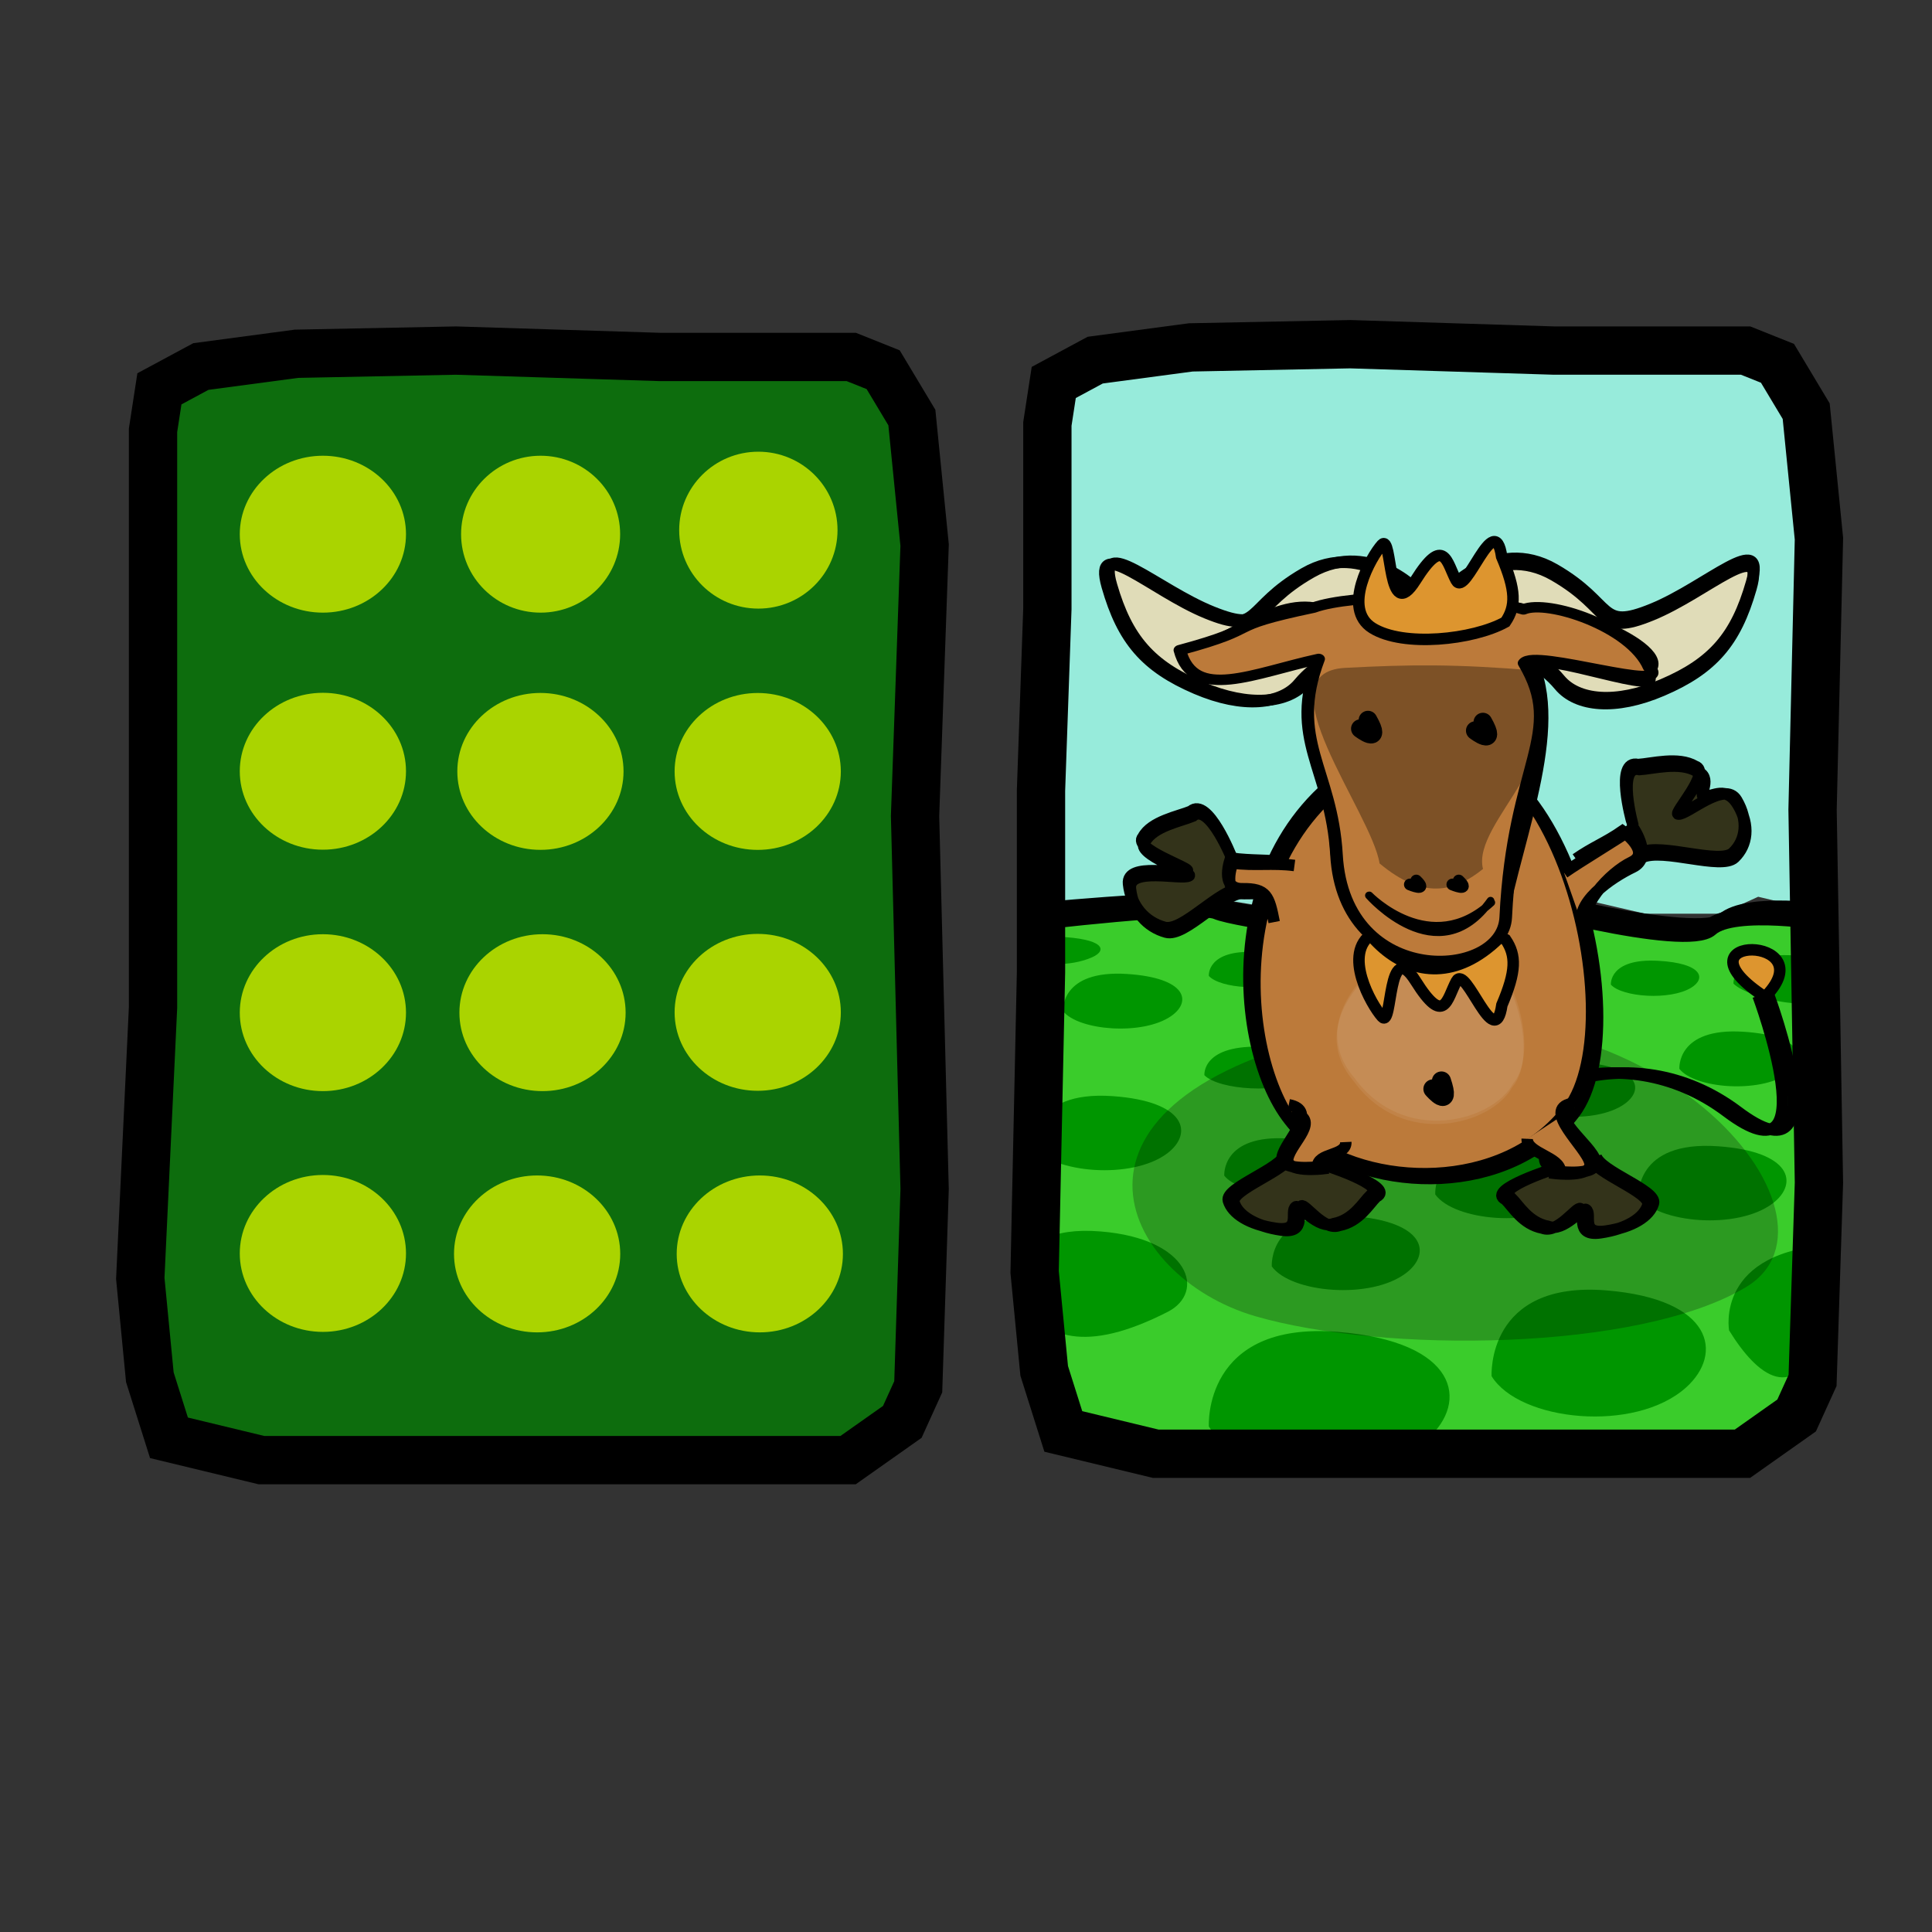 <?xml version="1.0" encoding="UTF-8" standalone="no"?>
<!-- Created with Inkscape (http://www.inkscape.org/) -->

<svg
   xmlns:dc="http://purl.org/dc/elements/1.1/"
   xmlns:cc="http://creativecommons.org/ns#"
   xmlns:rdf="http://www.w3.org/1999/02/22-rdf-syntax-ns#"
   xmlns:svg="http://www.w3.org/2000/svg"
   xmlns="http://www.w3.org/2000/svg"
   xmlns:sodipodi="http://sodipodi.sourceforge.net/DTD/sodipodi-0.dtd"
   xmlns:inkscape="http://www.inkscape.org/namespaces/inkscape"
   width="100"
   height="100"
   id="svg1949"
   sodipodi:version="0.32"
   inkscape:version="0.48.2 r9819"
   version="1.0"
   sodipodi:docname="memory.svg">
  <rect width="100%" height="100%" fill="#333333" stroke="none"/>
  <defs
     id="defs1951" />
  <sodipodi:namedview
     id="base"
     pagecolor="#ffffff"
     bordercolor="#666666"
     borderopacity="1.0"
     inkscape:pageopacity="0.0"
     inkscape:pageshadow="2"
     inkscape:zoom="6.0595767"
     inkscape:cx="70.048852"
     inkscape:cy="39.62548"
     inkscape:document-units="px"
     inkscape:current-layer="layer1"
     width="100px"
     height="100px"
     inkscape:window-width="1087"
     inkscape:window-height="756"
     inkscape:window-x="65"
     inkscape:window-y="3"
     showgrid="false"
     inkscape:window-maximized="0" />
  <g
     inkscape:label="Calque 1"
     inkscape:groupmode="layer"
     id="layer1">
    <path
       style="fill:#008000;fill-opacity:0.75;fill-rule:evenodd;stroke:black;stroke-width:2.5;stroke-linecap:butt;stroke-linejoin:miter;stroke-miterlimit:4;stroke-dasharray:none;stroke-opacity:1"
       d="M 7.921,22.272 L 7.921,31.843 L 7.921,41.25 L 7.921,52.142 L 7.261,66.169 L 7.756,71.285 L 8.746,74.421 L 13.532,75.576 L 32.841,75.576 L 43.897,75.576 L 46.703,73.596 L 47.528,71.78 L 47.858,61.548 L 47.363,42.24 L 47.858,28.213 L 47.198,21.612 L 45.713,19.136 L 44.062,18.476 L 34.161,18.476 L 23.599,18.146 L 15.348,18.311 L 10.397,18.971 L 8.251,20.126 L 7.921,22.272 z "
       id="path1970"
       sodipodi:nodetypes="cccccccccccccccccccccccc" />
    <path
       style="fill:#97ebdb;fill-opacity:1;fill-rule:evenodd;stroke:none;stroke-width:1px;stroke-linecap:butt;stroke-linejoin:miter;stroke-opacity:1"
       d="M 53.025,46.972 L 61.023,46.197 L 70.445,47.73 L 76.011,45.176 L 85.148,47.292 L 89.075,47.292 L 91.002,46.416 L 94.774,47.309 L 93.572,40.941 L 54.814,40.504 L 53.025,46.972 z "
       id="path3444"
       sodipodi:nodetypes="ccccccccccc" />
    <path
       style="fill:#3acc2b;fill-opacity:1;fill-rule:evenodd;stroke:none;stroke-width:1px;stroke-linecap:butt;stroke-linejoin:miter;stroke-opacity:1"
       d="M 52.826,46.686 L 61.919,46.635 L 70.963,47.949 L 76.129,45.54 L 87.327,47.949 L 89.265,47.512 L 91.419,47.073 L 94.974,46.854 L 94.573,51.453 L 53.011,51.891 L 52.826,46.686 z "
       id="path3442"
       sodipodi:nodetypes="ccccccccccc" />
    <path
       style="fill:#3acc2b;fill-opacity:1;fill-rule:evenodd;stroke:none;stroke-width:1px;stroke-linecap:butt;stroke-linejoin:miter;stroke-opacity:1"
       d="M 52.811,48.63 L 53.671,72.976 C 53.671,72.976 55.871,75.053 65.665,75.541 C 70.796,75.797 81.443,75.667 84.469,75.538 C 92.237,75.214 94.587,70.028 94.587,66.709 C 94.587,63.389 94.163,47.885 94.163,47.885 L 52.811,48.63 z "
       id="path3428"
       sodipodi:nodetypes="ccssscc" />
    <g
       id="g3438"
       transform="matrix(0.226,0,0,0.234,-12.291,-163.279)">
      <path
         id="path3434"
         d="M 288.221,899.547 C 288.221,899.547 326.255,895.797 330.943,897.672 C 335.631,899.547 367.506,903.297 367.506,903.297 C 367.506,903.297 387.513,890.172 393.757,892.985 C 400,895.797 443.445,906.11 449.07,901.422 C 454.695,896.735 473.548,899.547 473.548,899.547"
         style="fill:none;fill-opacity:0.75;fill-rule:evenodd;stroke:black;stroke-width:3.5;stroke-linecap:butt;stroke-linejoin:miter;stroke-miterlimit:4;stroke-dasharray:none;stroke-opacity:1"
         sodipodi:nodetypes="cscssc" />
      <path
         id="path3436"
         d="M 290.013,901.8 C 290.013,901.8 328.504,897.307 332.992,899.193 C 337.48,901.08 367.999,904.852 367.999,904.852 C 367.999,904.852 387.154,891.648 393.132,894.477 C 399.11,897.307 440.705,907.682 446.091,902.966 C 451.477,898.25 473.226,901.8 473.226,901.8"
         style="fill:none;fill-opacity:0.75;fill-rule:evenodd;stroke:black;stroke-width:3.877;stroke-linecap:butt;stroke-linejoin:miter;stroke-miterlimit:4;stroke-dasharray:none;stroke-opacity:1"
         sodipodi:nodetypes="cscssc" />
    </g>
    <path
       style="fill:#97ebdb;fill-opacity:1;fill-rule:evenodd;stroke:none;stroke-width:1px;stroke-linecap:butt;stroke-linejoin:miter;stroke-opacity:1"
       d="M 53.676,44.735 L 53.511,25.728 C 53.511,25.728 51.484,17.005 61.347,17.102 C 66.898,17.156 81.004,17.361 84.299,17.428 C 89.849,17.542 93.335,17.947 94.49,25.216 C 95.035,28.646 94.452,45.169 94.452,45.169 L 53.676,44.735 z "
       id="path3426"
       sodipodi:nodetypes="ccssscc" />
    <path
       transform="matrix(0.232,0,0,0.219,24.03,16.783)"
       style="fill:#aad400;fill-opacity:1;fill-rule:evenodd;stroke:none"
       d="m -12.999,49.619 c 0,10.241 -8.302,18.542 -18.542,18.542 -10.241,0 -18.542,-8.302 -18.542,-18.542 0,-10.241 8.302,-18.542 18.542,-18.542 10.241,0 18.542,8.302 18.542,18.542 z"
       id="path2910" />
    <path
       transform="matrix(0.222,0,0,0.219,34.984,16.783)"
       style="fill:#aad400;fill-opacity:1;fill-rule:evenodd;stroke:none"
       d="m -12.999,49.619 c 0,10.241 -8.302,18.542 -18.542,18.542 -10.241,0 -18.542,-8.302 -18.542,-18.542 0,-10.241 8.302,-18.542 18.542,-18.542 10.241,0 18.542,8.302 18.542,18.542 z"
       id="path2924" />
    <path
       transform="matrix(0.221,0,0,0.219,46.223,16.574)"
       style="fill:#aad400;fill-opacity:1;fill-rule:evenodd;stroke:none"
       d="m -12.999,49.619 c 0,10.241 -8.302,18.542 -18.542,18.542 -10.241,0 -18.542,-8.302 -18.542,-18.542 0,-10.241 8.302,-18.542 18.542,-18.542 10.241,0 18.542,8.302 18.542,18.542 z"
       id="path2926" />
    <path
       transform="matrix(0.232,0,0,0.219,24.03,29.053)"
       style="fill:#aad400;fill-opacity:1;fill-rule:evenodd;stroke:none"
       d="m -12.999,49.619 c 0,10.241 -8.302,18.542 -18.542,18.542 -10.241,0 -18.542,-8.302 -18.542,-18.542 0,-10.241 8.302,-18.542 18.542,-18.542 10.241,0 18.542,8.302 18.542,18.542 z"
       id="path2928" />
    <path
       transform="matrix(0.232,0,0,0.219,35.29,29.061)"
       style="fill:#aad400;fill-opacity:1;fill-rule:evenodd;stroke:none"
       d="m -12.999,49.619 c 0,10.241 -8.302,18.542 -18.542,18.542 -10.241,0 -18.542,-8.302 -18.542,-18.542 0,-10.241 8.302,-18.542 18.542,-18.542 10.241,0 18.542,8.302 18.542,18.542 z"
       id="path2930" />
    <path
       transform="matrix(0.232,0,0,0.219,46.537,29.063)"
       style="fill:#aad400;fill-opacity:1;fill-rule:evenodd;stroke:none"
       d="m -12.999,49.619 c 0,10.241 -8.302,18.542 -18.542,18.542 -10.241,0 -18.542,-8.302 -18.542,-18.542 0,-10.241 8.302,-18.542 18.542,-18.542 10.241,0 18.542,8.302 18.542,18.542 z"
       id="path2932" />
    <path
       transform="matrix(0.232,0,0,0.219,24.03,41.549)"
       style="fill:#aad400;fill-opacity:1;fill-rule:evenodd;stroke:none"
       d="m -12.999,49.619 c 0,10.241 -8.302,18.542 -18.542,18.542 -10.241,0 -18.542,-8.302 -18.542,-18.542 0,-10.241 8.302,-18.542 18.542,-18.542 10.241,0 18.542,8.302 18.542,18.542 z"
       id="path2934" />
    <path
       transform="matrix(0.232,0,0,0.219,35.398,41.549)"
       style="fill:#aad400;fill-opacity:1;fill-rule:evenodd;stroke:none"
       d="m -12.999,49.619 c 0,10.241 -8.302,18.542 -18.542,18.542 -10.241,0 -18.542,-8.302 -18.542,-18.542 0,-10.241 8.302,-18.542 18.542,-18.542 10.241,0 18.542,8.302 18.542,18.542 z"
       id="path2936" />
    <path
       transform="matrix(0.232,0,0,0.219,46.537,41.532)"
       style="fill:#aad400;fill-opacity:1;fill-rule:evenodd;stroke:none"
       d="m -12.999,49.619 c 0,10.241 -8.302,18.542 -18.542,18.542 -10.241,0 -18.542,-8.302 -18.542,-18.542 0,-10.241 8.302,-18.542 18.542,-18.542 10.241,0 18.542,8.302 18.542,18.542 z"
       id="path2938" />
    <path
       transform="matrix(0.232,0,0,0.219,24.03,54.011)"
       style="fill:#aad400;fill-opacity:1;fill-rule:evenodd;stroke:none"
       d="m -12.999,49.619 c 0,10.241 -8.302,18.542 -18.542,18.542 -10.241,0 -18.542,-8.302 -18.542,-18.542 0,-10.241 8.302,-18.542 18.542,-18.542 10.241,0 18.542,8.302 18.542,18.542 z"
       id="path2940" />
    <path
       transform="matrix(0.232,0,0,0.219,35.119,54.036)"
       style="fill:#aad400;fill-opacity:1;fill-rule:evenodd;stroke:none"
       d="m -12.999,49.619 c 0,10.241 -8.302,18.542 -18.542,18.542 -10.241,0 -18.542,-8.302 -18.542,-18.542 0,-10.241 8.302,-18.542 18.542,-18.542 10.241,0 18.542,8.302 18.542,18.542 z"
       id="path2942" />
    <path
       transform="matrix(0.232,0,0,0.219,46.645,54.036)"
       style="fill:#aad400;fill-opacity:1;fill-rule:evenodd;stroke:none"
       d="m -12.999,49.619 c 0,10.241 -8.302,18.542 -18.542,18.542 -10.241,0 -18.542,-8.302 -18.542,-18.542 0,-10.241 8.302,-18.542 18.542,-18.542 10.241,0 18.542,8.302 18.542,18.542 z"
       id="path2944" />
    <path
       style="fill:#009600;fill-opacity:1;fill-rule:evenodd;stroke:none;stroke-width:1px;stroke-linecap:butt;stroke-linejoin:miter;stroke-opacity:1"
       d="M 53.081,49.511 C 53.081,49.511 52.135,48.378 54.785,48.487 C 57.117,48.583 57.357,49.178 56.529,49.548 C 55.407,50.05 53.691,50.004 53.081,49.511 z "
       id="path2808"
       sodipodi:nodetypes="cssc" />
    <path
       style="fill:#009600;fill-opacity:1;fill-rule:evenodd;stroke:none;stroke-width:1px;stroke-linecap:butt;stroke-linejoin:miter;stroke-opacity:1"
       d="M 89.726,50.914 C 89.726,50.914 89.574,49.28 92.858,49.45 C 95.747,49.6 95.015,49.062 94.789,51.107 C 94.615,52.676 90.482,51.685 89.726,50.914 z "
       id="path2796"
       sodipodi:nodetypes="cssc" />
    <path
       style="fill:#009600;fill-opacity:1;fill-rule:evenodd;stroke:none;stroke-width:1px;stroke-linecap:butt;stroke-linejoin:miter;stroke-opacity:1"
       d="M 52.849,67.303 C 52.849,67.303 51.69,63.311 56.97,63.74 C 61.615,64.116 62.407,66.897 60.443,67.9 C 56.15,70.091 54.064,69.238 52.849,67.303 z "
       id="path2788"
       sodipodi:nodetypes="cssc" />
    <path
       style="fill:#009600;fill-opacity:1;fill-rule:evenodd;stroke:none;stroke-width:1px;stroke-linecap:butt;stroke-linejoin:miter;stroke-opacity:1"
       d="M 62.569,73.836 C 62.569,73.836 62.244,68.369 69.263,68.939 C 75.438,69.441 76.074,72.546 73.879,74.481 C 70.909,77.099 64.185,76.414 62.569,73.836 z "
       id="path2790"
       sodipodi:nodetypes="cssc" />
    <path
       style="fill:#009600;fill-opacity:1;fill-rule:evenodd;stroke:none;stroke-width:1px;stroke-linecap:butt;stroke-linejoin:miter;stroke-opacity:1"
       d="M 89.498,68.862 C 89.498,68.862 88.735,64.693 94.997,64.423 C 94.204,66.457 95.189,66.541 94.303,68.995 C 92.918,72.835 90.936,71.199 89.498,68.862 z "
       id="path2810"
       sodipodi:nodetypes="ccsc" />
    <path
       style="fill:#009600;fill-opacity:1;fill-rule:evenodd;stroke:none;stroke-width:1px;stroke-linecap:butt;stroke-linejoin:miter;stroke-opacity:1"
       d="M 55.021,52.335 C 55.021,52.335 54.86,50.189 58.337,50.413 C 61.396,50.61 61.711,51.829 60.624,52.588 C 59.153,53.615 55.821,53.346 55.021,52.335 z "
       id="path2766"
       sodipodi:nodetypes="cssc" />
    <path
       style="fill:#009600;fill-opacity:1;fill-rule:evenodd;stroke:none;stroke-width:1px;stroke-linecap:butt;stroke-linejoin:miter;stroke-opacity:1"
       d="M 62.339,55.652 C 62.339,55.652 62.187,54.018 65.471,54.188 C 68.36,54.338 68.658,55.267 67.631,55.845 C 66.241,56.628 63.095,56.423 62.339,55.652 z "
       id="path2768"
       sodipodi:nodetypes="cssc" />
    <path
       style="fill:#009600;fill-opacity:1;fill-rule:evenodd;stroke:none;stroke-width:1px;stroke-linecap:butt;stroke-linejoin:miter;stroke-opacity:1"
       d="M 78.462,56.904 C 78.462,56.904 78.301,54.758 81.778,54.982 C 84.838,55.179 85.153,56.397 84.065,57.156 C 82.594,58.184 79.263,57.915 78.462,56.904 z "
       id="path2770"
       sodipodi:nodetypes="cssc" />
    <path
       style="fill:#009600;fill-opacity:1;fill-rule:evenodd;stroke:none;stroke-width:1px;stroke-linecap:butt;stroke-linejoin:miter;stroke-opacity:1"
       d="M 63.368,60.852 C 63.368,60.852 63.207,58.706 66.684,58.93 C 69.744,59.127 70.059,60.346 68.971,61.105 C 67.5,62.132 64.169,61.863 63.368,60.852 z "
       id="path2772"
       sodipodi:nodetypes="cssc" />
    <path
       style="fill:#009600;fill-opacity:1;fill-rule:evenodd;stroke:none;stroke-width:1px;stroke-linecap:butt;stroke-linejoin:miter;stroke-opacity:1"
       d="M 86.924,55.324 C 86.924,55.324 86.763,53.179 90.24,53.403 C 93.3,53.6 93.614,54.818 92.527,55.577 C 91.056,56.605 87.725,56.336 86.924,55.324 z "
       id="path2774"
       sodipodi:nodetypes="cssc" />
    <path
       style="fill:#009600;fill-opacity:1;fill-rule:evenodd;stroke:none;stroke-width:1px;stroke-linecap:butt;stroke-linejoin:miter;stroke-opacity:1"
       d="M 53.477,59.345 C 53.477,59.345 53.278,56.432 57.592,56.736 C 61.388,57.004 61.778,58.657 60.43,59.688 C 58.604,61.082 54.471,60.717 53.477,59.345 z "
       id="path2780"
       sodipodi:nodetypes="cssc" />
    <path
       style="fill:#009600;fill-opacity:1;fill-rule:evenodd;stroke:none;stroke-width:1px;stroke-linecap:butt;stroke-linejoin:miter;stroke-opacity:1"
       d="M 84.809,61.939 C 84.809,61.939 84.609,59.027 88.923,59.331 C 92.719,59.598 93.11,61.252 91.761,62.282 C 89.935,63.677 85.802,63.312 84.809,61.939 z "
       id="path2782"
       sodipodi:nodetypes="cssc" />
    <path
       style="fill:#009600;fill-opacity:1;fill-rule:evenodd;stroke:none;stroke-width:1px;stroke-linecap:butt;stroke-linejoin:miter;stroke-opacity:1"
       d="M 65.827,65.549 C 65.827,65.549 65.627,62.637 69.942,62.941 C 73.737,63.208 74.128,64.862 72.779,65.892 C 70.953,67.287 66.82,66.922 65.827,65.549 z "
       id="path2784"
       sodipodi:nodetypes="cssc" />
    <path
       style="fill:#009600;fill-opacity:1;fill-rule:evenodd;stroke:none;stroke-width:1px;stroke-linecap:butt;stroke-linejoin:miter;stroke-opacity:1"
       d="M 74.289,61.826 C 74.289,61.826 74.089,58.914 78.403,59.218 C 82.199,59.485 82.59,61.139 81.241,62.17 C 79.415,63.564 75.282,63.199 74.289,61.826 z "
       id="path2786"
       sodipodi:nodetypes="cssc" />
    <path
       style="fill:#009600;fill-opacity:1;fill-rule:evenodd;stroke:none;stroke-width:1px;stroke-linecap:butt;stroke-linejoin:miter;stroke-opacity:1"
       d="M 77.205,71.231 C 77.205,71.231 76.916,66.275 83.162,66.792 C 88.658,67.247 89.224,70.061 87.271,71.815 C 84.627,74.189 78.643,73.568 77.205,71.231 z "
       id="path2792"
       sodipodi:nodetypes="cssc" />
    <path
       style="fill:#009600;fill-opacity:1;fill-rule:evenodd;stroke:none;stroke-width:1px;stroke-linecap:butt;stroke-linejoin:miter;stroke-opacity:1"
       d="M 69.2,57.15 C 69.2,57.15 68.995,54.919 73.438,55.152 C 77.347,55.357 77.749,56.623 76.36,57.413 C 74.48,58.481 70.223,58.201 69.2,57.15 z "
       id="path2794"
       sodipodi:nodetypes="cssc" />
    <path
       style="fill:#009600;fill-opacity:1;fill-rule:evenodd;stroke:none;stroke-width:1px;stroke-linecap:butt;stroke-linejoin:miter;stroke-opacity:1"
       d="M 76.461,52.381 C 76.461,52.381 76.309,50.746 79.593,50.917 C 82.482,51.067 82.78,51.995 81.753,52.573 C 80.363,53.356 77.217,53.151 76.461,52.381 z "
       id="path2798"
       sodipodi:nodetypes="cssc" />
    <path
       style="fill:#009600;fill-opacity:1;fill-rule:evenodd;stroke:none;stroke-width:1px;stroke-linecap:butt;stroke-linejoin:miter;stroke-opacity:1"
       d="M 67.885,52.488 C 67.885,52.488 67.766,51.11 70.341,51.253 C 72.607,51.38 72.84,52.163 72.035,52.651 C 70.945,53.311 68.478,53.138 67.885,52.488 z "
       id="path2800"
       sodipodi:nodetypes="cssc" />
    <path
       style="fill:#009600;fill-opacity:1;fill-rule:evenodd;stroke:none;stroke-width:1px;stroke-linecap:butt;stroke-linejoin:miter;stroke-opacity:1"
       d="M 72.745,50.432 C 72.745,50.432 72.619,49.394 75.324,49.502 C 77.703,49.598 77.948,50.187 77.103,50.555 C 75.958,51.052 73.367,50.922 72.745,50.432 z "
       id="path2802"
       sodipodi:nodetypes="cssc" />
    <path
       style="fill:#009600;fill-opacity:1;fill-rule:evenodd;stroke:none;stroke-width:1px;stroke-linecap:butt;stroke-linejoin:miter;stroke-opacity:1"
       d="M 62.568,50.514 C 62.568,50.514 62.448,49.135 65.024,49.279 C 67.29,49.406 67.523,50.189 66.718,50.677 C 65.628,51.337 63.161,51.164 62.568,50.514 z "
       id="path2804"
       sodipodi:nodetypes="cssc" />
    <path
       style="fill:#009600;fill-opacity:1;fill-rule:evenodd;stroke:none;stroke-width:1px;stroke-linecap:butt;stroke-linejoin:miter;stroke-opacity:1"
       d="M 83.379,50.966 C 83.379,50.966 83.26,49.587 85.835,49.731 C 88.101,49.857 88.335,50.64 87.529,51.128 C 86.439,51.788 83.972,51.616 83.379,50.966 z "
       id="path2806"
       sodipodi:nodetypes="cssc" />
    <path
       style="fill:none;fill-opacity:0.75;fill-rule:evenodd;stroke:black;stroke-width:2.5;stroke-linecap:butt;stroke-linejoin:miter;stroke-miterlimit:4;stroke-dasharray:none;stroke-opacity:1"
       d="M 54.212,21.942 L 54.212,31.513 L 53.882,40.92 L 53.882,50.327 L 53.552,65.839 L 54.047,70.955 L 55.037,74.091 L 59.823,75.246 L 79.131,75.246 L 90.188,75.246 L 92.993,73.265 L 93.818,71.45 L 94.148,61.218 L 93.818,41.91 L 94.148,27.883 L 93.488,21.282 L 92.003,18.806 L 90.353,18.146 L 80.451,18.146 L 69.889,17.816 L 61.638,17.981 L 56.687,18.641 L 54.542,19.796 L 54.212,21.942 z "
       id="path2857"
       sodipodi:nodetypes="cccccccccccccccccccccccc" />
    <path
       style="fill:none;fill-opacity:0.75;fill-rule:evenodd;stroke:black;stroke-width:0.594;stroke-linecap:butt;stroke-linejoin:miter;stroke-miterlimit:4;stroke-dasharray:none;stroke-opacity:1"
       d="M 91.561,51.54 C 91.561,51.54 95.289,61.561 89.949,57.542 C 84.356,53.333 77.51,56.56 76.903,59.864"
       id="path6822"
       sodipodi:nodetypes="csc" />
    <path
       style="fill:none;fill-opacity:0.75;fill-rule:evenodd;stroke:black;stroke-width:0.594;stroke-linecap:butt;stroke-linejoin:miter;stroke-miterlimit:4;stroke-dasharray:none;stroke-opacity:1"
       d="M 90.996,51.54 C 90.996,51.54 94.724,61.561 89.385,57.542 C 83.791,53.333 76.945,56.56 76.338,59.864"
       id="path6820"
       sodipodi:nodetypes="csc" />
    <path
       style="opacity:1;fill:black;fill-opacity:0.243;fill-rule:evenodd;stroke:none;stroke-width:5;stroke-linecap:round;stroke-linejoin:round;stroke-miterlimit:4;stroke-opacity:1"
       d="M 64.96,68.122 C 57.954,66.077 53.51,56.924 69.576,53.41 C 85.633,49.899 96.275,63.066 90.387,66.612 C 84.804,69.974 71.528,70.04 64.96,68.122 z "
       id="path5477"
       sodipodi:nodetypes="czzz" />
    <g
       transform="matrix(0.17,8.759122e-3,-1.346525e-2,0.18,-5.986,16.851)"
       id="g5479"
       style="fill:#bc7a3a;fill-opacity:1;stroke:none;stroke-opacity:1">
      <path
         style="fill:#bc7a3a;fill-opacity:1;fill-rule:evenodd;stroke-width:5;stroke-linecap:round;stroke-linejoin:round;stroke-miterlimit:4"
         d="M 449.288,211.321 C 427.232,195.949 413.244,127.162 463.82,100.756 C 514.365,74.368 547.865,173.322 529.331,199.971 C 511.755,225.242 469.964,225.732 449.288,211.321 z "
         id="path5481"
         sodipodi:nodetypes="czzz" />
      <path
         id="path5483"
         d="M 448.257,112.362 C 441.165,119.55 436.478,127.965 433.601,136.831 L 524.632,133.612 C 523.138,130.35 521.503,127.201 519.726,124.175 L 448.257,112.362 z M 430.632,150.081 C 429.1,162.222 430.447,174.442 433.663,184.925 L 534.601,168.737 C 534.36,166.546 533.938,164.308 533.538,162.05 L 430.632,150.081 z M 437.444,194.643 C 440.874,201.904 445.185,207.723 449.913,211.018 C 468.106,223.698 502.625,224.83 522.632,207.706 L 437.444,194.643 z "
         style="fill:#bc7a3a;fill-opacity:1;fill-rule:evenodd;stroke-width:5;stroke-linecap:round;stroke-linejoin:round;stroke-miterlimit:4" />
      <path
         style="fill:#bc7a3a;fill-opacity:1;fill-rule:evenodd;stroke-width:5;stroke-linecap:round;stroke-linejoin:round;stroke-miterlimit:4"
         d="M 450.288,212.321 C 428.232,196.949 414.244,128.162 464.82,101.756 C 515.365,75.368 548.865,174.322 530.331,200.971 C 512.755,226.242 470.964,226.732 450.288,212.321 z "
         id="path5485"
         sodipodi:nodetypes="czzz" />
    </g>
    <g
       id="g5505"
       transform="matrix(-2.272076e-2,-8.707711e-2,7.600743e-2,-1.360639e-2,59.672,61.848)"
       style="fill:white;fill-opacity:0.073;stroke:none;stroke-opacity:1">
      <path
         style="fill-rule:evenodd;stroke-width:3;stroke-linecap:round;stroke-linejoin:round;stroke-miterlimit:4"
         d="M 45.779,151.095 C 2.28,171.724 7.357,233.822 26.653,253.267 C 42.768,277.66 102.722,274.803 112.914,247.064 C 133.188,225.738 95.408,121.475 45.779,151.095 z "
         id="path5509"
         sodipodi:nodetypes="cccc" />
      <path
         style="fill-rule:evenodd;stroke-width:3;stroke-linecap:round;stroke-linejoin:round;stroke-miterlimit:4"
         d="M 43.912,150.095 C 0.413,170.724 5.49,232.822 24.786,252.267 C 40.901,276.66 100.855,273.803 111.047,246.064 C 131.321,224.738 93.541,120.475 43.912,150.095 z "
         id="path5507"
         sodipodi:nodetypes="cccc" />
    </g>
    <path
       style="fill:#dd952f;fill-opacity:1;fill-rule:evenodd;stroke:black;stroke-width:0.594;stroke-linecap:butt;stroke-linejoin:miter;stroke-miterlimit:4;stroke-dasharray:none;stroke-opacity:1"
       d="M 71.045,48.323 C 69.448,49.324 70.983,52.018 71.541,52.634 C 72.098,53.25 71.789,48.415 73.276,50.786 C 74.763,53.158 74.889,51.71 75.384,50.786 C 75.878,49.863 77.365,54.584 77.737,52.018 C 78.48,50.273 78.488,49.452 77.93,48.631 C 76.257,47.707 72.642,47.322 71.045,48.323 z "
       id="path6814"
       sodipodi:nodetypes="ccccccc" />
    <g
       id="g6794"
       transform="matrix(0.217,0,0,0.18,-66.686,-31.23)">
      <path
         style="fill:none;fill-opacity:1;fill-rule:evenodd;stroke:black;stroke-width:3;stroke-linecap:round;stroke-linejoin:round;stroke-miterlimit:4;stroke-dasharray:none;stroke-opacity:1"
         d="M 619.209,501.268 C 602.872,484.852 596.167,415.517 637.446,391.621 C 678.699,367.741 698.83,468.134 682.652,493.831 C 667.311,518.199 634.524,516.656 619.209,501.268 z "
         id="path6779"
         sodipodi:nodetypes="czzz" />
      <path
         style="fill:none;fill-opacity:1;fill-rule:evenodd;stroke:black;stroke-width:3;stroke-linecap:round;stroke-linejoin:round;stroke-miterlimit:4;stroke-dasharray:none;stroke-opacity:1"
         d="M 618.051,499.589 C 601.714,483.174 595.009,413.838 636.288,389.943 C 677.541,366.063 697.672,466.456 681.494,492.153 C 666.153,516.521 633.366,514.977 618.051,499.589 z "
         id="path6783"
         sodipodi:nodetypes="czzz" />
    </g>
    <path
       style="fill:#e0dcb8;fill-opacity:1;fill-rule:evenodd;stroke:black;stroke-width:0.594;stroke-linecap:butt;stroke-linejoin:miter;stroke-miterlimit:4;stroke-dasharray:none;stroke-opacity:1"
       d="M 73.644,30.836 C 73.644,30.836 71.039,27.827 67.881,29.622 C 64.723,31.417 65.614,32.828 62.746,31.673 C 59.877,30.519 56.725,27.521 57.532,30.296 C 58.338,33.071 59.543,34.46 62.201,35.58 C 64.663,36.617 66.676,36.414 67.601,35.322 C 68.526,34.23 69.584,33.886 70.166,33.538"
       id="path6773"
       sodipodi:nodetypes="csssssc" />
    <path
       style="fill:#e0dcb8;fill-opacity:1;fill-rule:evenodd;stroke:black;stroke-width:0.594;stroke-linecap:butt;stroke-linejoin:miter;stroke-miterlimit:4;stroke-dasharray:none;stroke-opacity:1"
       d="M 74.791,30.685 C 74.791,30.685 77.357,27.675 80.468,29.471 C 83.579,31.266 82.701,32.678 85.526,31.523 C 88.352,30.368 91.457,27.369 90.662,30.145 C 89.868,32.921 88.681,34.312 86.063,35.432 C 83.638,36.47 81.655,36.266 80.744,35.174 C 79.833,34.081 78.79,33.737 78.217,33.389"
       id="path6775"
       sodipodi:nodetypes="csssssc" />
    <path
       style="fill:none;fill-opacity:1;fill-rule:evenodd;stroke:black;stroke-width:0.594;stroke-linecap:butt;stroke-linejoin:miter;stroke-miterlimit:4;stroke-dasharray:none;stroke-opacity:1"
       d="M 74.759,30.993 C 74.759,30.993 77.325,27.983 80.436,29.779 C 83.547,31.574 82.669,32.986 85.494,31.831 C 88.32,30.676 91.425,27.677 90.63,30.453 C 89.836,33.229 88.649,34.62 86.031,35.74 C 83.606,36.778 81.623,36.574 80.712,35.482 C 79.801,34.389 78.759,34.045 78.185,33.697"
       id="path6824"
       sodipodi:nodetypes="csssssc" />
    <path
       style="fill:none;fill-opacity:1;fill-rule:evenodd;stroke:black;stroke-width:0.594;stroke-linecap:butt;stroke-linejoin:miter;stroke-miterlimit:4;stroke-dasharray:none;stroke-opacity:1"
       d="M 73.181,30.89 C 73.181,30.89 70.615,27.88 67.504,29.676 C 64.394,31.472 65.271,32.884 62.446,31.729 C 59.62,30.573 56.516,27.574 57.31,30.351 C 58.104,33.127 59.292,34.517 61.909,35.638 C 64.335,36.675 66.317,36.472 67.228,35.379 C 68.14,34.286 69.182,33.942 69.755,33.595"
       id="path6826"
       sodipodi:nodetypes="csssssc" />
    <g
       id="g8275"
       transform="matrix(0.217,0,0,0.18,-54.946,-35.276)"
       style="fill:#bc7a3a;fill-opacity:1">
      <path
         sodipodi:nodetypes="csccccccc"
         d="M 569.874,386.041 C 564.244,395.703 572.121,426.467 571.851,434.96 C 571.039,460.553 590.525,489.408 610.506,466.062 C 613.246,441.632 626.09,408.123 618.869,387.238 C 621.115,382.913 651.973,397.387 645.855,389.592 C 654.131,382.996 624.531,368.84 618.723,371.79 C 605.523,367.001 577.551,367.36 568.656,371.284 C 557.676,366.838 545.743,381.821 535.061,383.505 C 538.326,398.436 554.404,383.249 569.874,386.041 z "
         style="fill:#bc7a3a;fill-opacity:1;fill-rule:nonzero;stroke:black;stroke-width:3;stroke-linecap:round;stroke-linejoin:round;stroke-miterlimit:4;stroke-opacity:1"
         id="path5493" />
      <path
         sodipodi:nodetypes="csscccccc"
         d="M 567.737,385.464 C 560.399,408.802 570.805,416.942 571.994,441.791 C 573.814,480.379 611.65,477.567 612.359,459.787 C 614.148,414.927 626.802,406.976 616.733,386.662 C 618.978,382.337 652.686,395.671 646.568,387.876 C 642.308,376.151 622.395,368.264 616.586,371.214 C 603.387,366.424 575.415,366.783 566.519,370.708 C 543.574,376.518 555.573,376.116 534.634,382.928 C 537.9,397.859 552.268,389.51 567.737,385.464 z "
         style="fill:#bc7a3a;fill-opacity:1;fill-rule:nonzero;stroke:black;stroke-width:3;stroke-linecap:round;stroke-linejoin:round;stroke-miterlimit:4;stroke-opacity:1"
         id="path8263" />
    </g>
    <path
       style="fill:black;fill-opacity:1;fill-rule:evenodd;stroke:black;stroke-width:0.99;stroke-linecap:round;stroke-linejoin:round;stroke-miterlimit:4;stroke-opacity:1"
       d="M 74.609,55.953 C 75.124,57.469 74.169,56.363 74.169,56.363"
       id="path5499"
       sodipodi:nodetypes="cc" />
    <path
       id="path5527"
       style="fill:#33331a;fill-opacity:1;fill-rule:nonzero;stroke:black;stroke-width:0.594;stroke-linecap:butt;stroke-linejoin:miter;stroke-miterlimit:4;stroke-opacity:1"
       d="M 63.745,44.364 C 63.745,44.364 62.516,41.226 61.643,41.991 C 61.019,42.253 59.59,42.509 59.162,43.326 C 58.587,43.94 61.702,44.952 61.452,45.077 C 61.079,45.316 58.288,44.587 58.413,45.748 C 58.537,46.91 59.278,47.727 60.262,47.996 C 61.245,48.266 63.123,45.967 64.348,45.95 M 63.842,44.617 C 63.842,44.617 62.613,41.479 61.74,42.243 C 61.116,42.506 59.687,42.762 59.259,43.578 C 58.684,44.193 61.8,45.205 61.549,45.33 C 61.176,45.569 58.385,44.839 58.51,46.001 C 58.635,47.163 59.376,47.98 60.359,48.249 C 61.342,48.519 63.22,46.22 64.445,46.202"
       sodipodi:nodetypes="cccccccccccccc" />
    <path
       id="path5529"
       style="fill:#33331a;fill-opacity:1;fill-rule:nonzero;stroke:black;stroke-width:0.594;stroke-linecap:butt;stroke-linejoin:miter;stroke-miterlimit:4;stroke-opacity:1"
       d="M 80.495,60.472 C 80.495,60.472 76.896,61.594 77.923,62.085 C 78.317,62.465 78.808,63.371 79.84,63.567 C 80.65,63.879 81.623,62.413 81.805,62.563 C 82.138,62.782 81.462,64.009 82.837,63.809 C 84.213,63.609 85.096,63.042 85.292,62.374 C 85.488,61.705 82.495,60.714 82.316,59.917 M 80.786,60.383 C 80.786,60.383 77.187,61.505 78.214,61.996 C 78.608,62.376 79.098,63.282 80.131,63.478 C 80.941,63.79 81.913,62.457 82.095,62.608 C 82.429,62.827 81.753,63.919 83.128,63.72 C 84.503,63.52 85.386,62.953 85.582,62.284 C 85.778,61.616 82.785,60.625 82.606,59.828"
       sodipodi:nodetypes="cccccccccccccc" />
    <path
       id="path5543"
       style="fill:#bc7a3a;fill-opacity:1;fill-rule:nonzero;stroke:black;stroke-width:0.594;stroke-linecap:butt;stroke-linejoin:miter;stroke-miterlimit:4;stroke-opacity:1"
       d="M 66.667,44.632 C 65.538,44.482 64.831,44.566 63.703,44.416 C 63.703,44.416 63.081,46.019 64.306,46.002 C 65.563,45.983 65.69,46.387 65.951,47.727 M 67.001,44.798 C 65.872,44.648 64.928,44.819 63.8,44.669 C 63.8,44.669 63.178,46.272 64.403,46.254 C 65.66,46.236 65.423,46.221 65.684,47.562"
       sodipodi:nodetypes="cccccccc" />
    <path
       id="path5545"
       style="fill:#33331a;fill-opacity:1;fill-rule:nonzero;stroke:black;stroke-width:0.594;stroke-linecap:butt;stroke-linejoin:miter;stroke-miterlimit:4;stroke-opacity:1"
       d="M 84.459,42.505 C 84.459,42.505 83.561,39.292 84.785,39.574 C 85.482,39.533 86.867,39.143 87.741,39.66 C 88.616,39.942 86.575,42.138 86.868,42.138 C 87.336,42.184 89.275,40.369 89.89,41.418 C 90.506,42.467 90.378,43.483 89.703,44.133 C 89.028,44.783 85.989,43.615 84.927,44.122 M 84.533,42.764 C 84.533,42.764 83.635,39.55 84.859,39.832 C 85.556,39.791 86.941,39.402 87.815,39.919 C 88.69,40.201 87.892,41.217 88.184,41.217 C 88.652,41.263 89.349,40.627 89.964,41.676 C 90.58,42.725 90.452,43.741 89.777,44.392 C 89.102,45.042 86.063,43.873 85.001,44.38"
       sodipodi:nodetypes="cccccccccccccc" />
    <path
       id="path5547"
       style="fill:#bc7a3a;fill-opacity:1;fill-rule:nonzero;stroke:black;stroke-width:0.594;stroke-linecap:butt;stroke-linejoin:miter;stroke-miterlimit:4;stroke-opacity:1"
       d="M 81.571,44.46 C 82.445,43.85 83.104,43.62 83.978,43.011 C 83.978,43.011 85.508,44.12 84.446,44.627 C 83.357,45.148 81.543,46.992 82.153,48.252 M 80.954,45.173 C 81.828,44.563 83.673,43.468 84.548,42.858 C 84.548,42.858 85.582,44.378 84.52,44.885 C 83.431,45.406 81.351,46.776 81.961,48.036"
       sodipodi:nodetypes="cccccccc" />
    <path
       id="path5549"
       style="fill:#bc7a3a;fill-opacity:1;fill-rule:nonzero;stroke:black;stroke-width:0.594;stroke-linecap:butt;stroke-linejoin:miter;stroke-miterlimit:4;stroke-opacity:1"
       d="M 79.947,59.855 C 79.913,60.607 80.505,59.983 80.47,60.734 C 80.47,60.734 82.47,60.976 82.291,60.179 C 82.108,59.361 79.774,57.425 81.345,57.118 M 79.047,58.945 C 79.013,59.696 80.795,59.893 80.761,60.645 C 80.761,60.645 82.76,60.887 82.581,60.089 C 82.398,59.271 79.932,57.629 81.503,57.323"
       sodipodi:nodetypes="cccccccc" />
    <path
       id="path5551"
       style="fill:#33331a;fill-opacity:1;fill-rule:nonzero;stroke:black;stroke-width:0.594;stroke-linecap:butt;stroke-linejoin:miter;stroke-miterlimit:4;stroke-opacity:1"
       d="M 68.667,60.332 C 68.667,60.332 72.266,61.454 71.239,61.945 C 70.845,62.325 70.354,63.231 69.322,63.427 C 68.512,63.739 67.54,62.273 67.358,62.423 C 67.024,62.642 67.7,63.868 66.325,63.669 C 64.95,63.469 64.067,62.902 63.871,62.234 C 63.675,61.565 66.668,60.574 66.846,59.777 M 68.377,60.243 C 68.377,60.243 71.976,61.364 70.949,61.856 C 70.555,62.236 70.064,63.142 69.032,63.338 C 68.222,63.65 67.249,62.317 67.067,62.468 C 66.734,62.687 67.41,63.779 66.035,63.579 C 64.659,63.38 63.777,62.813 63.58,62.144 C 63.384,61.476 66.377,60.485 66.556,59.688"
       sodipodi:nodetypes="cccccccccccccc" />
    <path
       id="path5553"
       style="fill:#bc7a3a;fill-opacity:1;fill-rule:nonzero;stroke:black;stroke-width:0.594;stroke-linecap:butt;stroke-linejoin:miter;stroke-miterlimit:4;stroke-opacity:1"
       d="M 69.007,59.613 C 69.041,60.364 68.449,59.74 68.483,60.491 C 68.483,60.491 66.484,60.733 66.663,59.936 C 66.846,59.118 68.437,57.901 66.865,57.594 M 69.659,59.113 C 69.693,59.864 68.159,59.651 68.193,60.402 C 68.193,60.402 66.194,60.644 66.372,59.847 C 66.556,59.029 68.278,57.49 66.707,57.183"
       sodipodi:nodetypes="cccccccc" />
    <g
       id="g6767"
       transform="matrix(-1.895306e-2,-0.114,6.340341e-2,-1.775824e-2,62.722,51.461)"
       style="fill:black;fill-opacity:0.073;stroke:none;stroke-opacity:1">
      <path
         style="fill:black;fill-opacity:0.339;fill-rule:evenodd;stroke-width:3;stroke-linecap:round;stroke-linejoin:round;stroke-miterlimit:4"
         d="M 36.365,147.839 C 15.216,177.104 14.871,202.401 21.386,227.797 C 43.388,224.634 60.694,318.476 101.196,293.935 C 113.636,233.145 118.908,198.021 125.378,146.369 C 133.75,79.539 59.6,148.192 36.365,147.839 z "
         id="path6769"
         sodipodi:nodetypes="cccsc" />
    </g>
    <path
       style="fill:black;fill-opacity:1;fill-rule:evenodd;stroke:black;stroke-width:0.97;stroke-linecap:round;stroke-linejoin:round;stroke-miterlimit:4;stroke-opacity:1"
       d="M 70.807,37.275 C 71.554,38.588 70.415,37.716 70.415,37.716"
       id="path6798"
       sodipodi:nodetypes="cc" />
    <path
       style="fill:black;fill-opacity:1;fill-rule:evenodd;stroke:black;stroke-width:0.97;stroke-linecap:round;stroke-linejoin:round;stroke-miterlimit:4;stroke-opacity:1"
       d="M 76.755,37.377 C 77.502,38.691 76.363,37.818 76.363,37.818"
       id="path6800"
       sodipodi:nodetypes="cc" />
    <path
       style="fill:black;fill-opacity:1;fill-rule:evenodd;stroke:black;stroke-width:0.608;stroke-linecap:round;stroke-linejoin:round;stroke-miterlimit:4;stroke-opacity:1"
       d="M 75.505,45.576 C 76.139,46.185 75.173,45.781 75.173,45.781"
       id="path6804"
       sodipodi:nodetypes="cc" />
    <path
       style="fill:black;fill-opacity:1;fill-rule:evenodd;stroke:black;stroke-width:0.608;stroke-linecap:round;stroke-linejoin:round;stroke-miterlimit:4;stroke-opacity:1"
       d="M 73.306,45.576 C 73.94,46.185 72.974,45.781 72.974,45.781"
       id="path6806"
       sodipodi:nodetypes="cc" />
    <path
       d="M 70.854,46.35 C 70.854,46.35 74.425,50.445 77.151,46.619 M 70.876,46.346 C 70.876,46.346 74.049,49.625 77.19,46.714"
       style="fill:none;fill-opacity:0.75;fill-rule:evenodd;stroke:black;stroke-width:0.396;stroke-linecap:round;stroke-linejoin:round;stroke-miterlimit:4;stroke-opacity:1"
       id="path6808"
       sodipodi:nodetypes="cccc" />
    <path
       style="fill:#dd952f;fill-opacity:1;fill-rule:evenodd;stroke:black;stroke-width:0.594;stroke-linecap:butt;stroke-linejoin:miter;stroke-miterlimit:4;stroke-dasharray:none;stroke-opacity:1"
       d="M 71.034,32.505 C 69.436,31.505 70.972,28.81 71.529,28.194 C 72.087,27.579 71.777,32.413 73.264,30.042 C 74.751,27.671 74.878,29.118 75.372,30.042 C 75.867,30.966 77.354,26.244 77.725,28.81 C 78.469,30.555 78.476,31.376 77.919,32.197 C 76.246,33.121 72.631,33.506 71.034,32.505 z "
       id="path6812"
       sodipodi:nodetypes="ccccccc" />
    <path
       style="fill:#dd952f;fill-opacity:1;fill-rule:evenodd;stroke:black;stroke-width:0.594;stroke-linecap:round;stroke-linejoin:round;stroke-miterlimit:4;stroke-opacity:1"
       d="M 91.441,51.516 C 94.372,48.412 86.621,48.356 91.157,51.472"
       id="path6818"
       sodipodi:nodetypes="cc"
       inkscape:export-filename="/home/mat/Travaux/Inkscape/Gcompris/path3176.png"
       inkscape:export-xdpi="90"
       inkscape:export-ydpi="90" />
  </g>
</svg>
